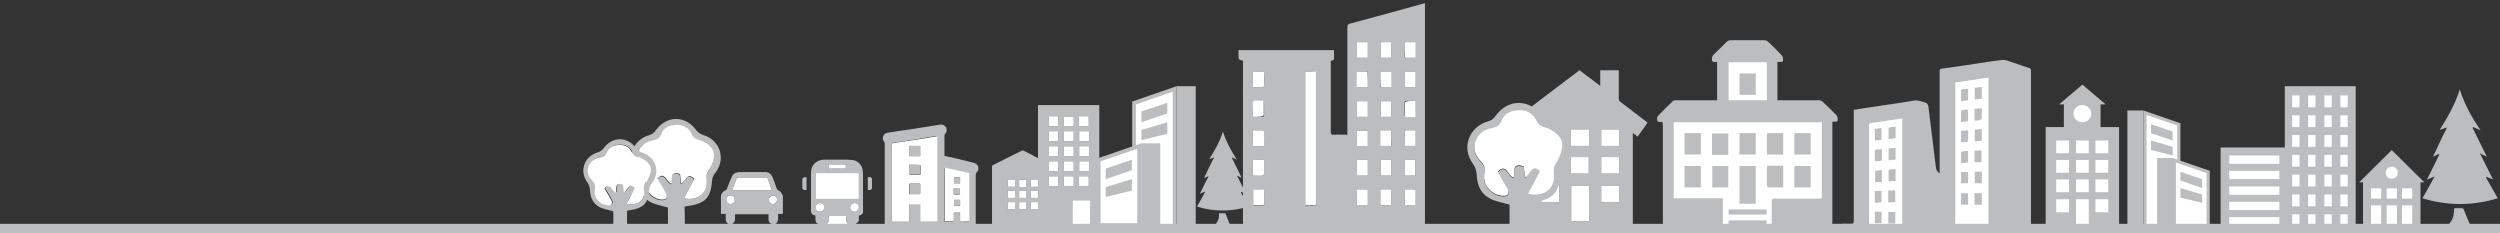 <svg id="Layer_1" xmlns="http://www.w3.org/2000/svg" viewBox="0 -16 783 73"><rect x="0" y="-16" width="783" height="73" fill="#333333" stroke="none"/><style>.st0{fill:#BBBDBF;} .st1{fill:#FFFFFF;}</style><path class="st0" d="M214.5 55.6h-5.3V49c-2-.6-3.8-.9-5.3-1.6-2.5-1.3-3.5-3.6-3.6-6.4 0-1-.4-2.2-1-3-3.3-4.4-1.2-10.2 4.1-11.7.8-.2 1.6-.8 2-1.5 3.4-4.7 9.3-4.7 12.6-.1.5.7 1.4 1.3 2.3 1.6 5.1 1.5 7.1 7.3 3.9 11.6-.5.6-1 1.4-1.1 2.1-.5 6.2-2 7.8-8.7 8.7.1 2.2.1 4.5.1 6.9zm-.3-9.5c4.4 1 7.7-1.8 7-5.5-.3-1.6.3-2.4 1.1-3.7.9-1.4 1.6-3.7 1.1-5.2s-2.4-3-4-3.5c-1.4-.5-2.3-.8-2.9-2.1-.9-1.9-2.5-2.8-4.7-2.8s-4.1.9-4.9 2.9c-.6 1.4-1.4 1.7-2.7 2-4.5.9-6.3 5.7-3.1 8.9 1.2 1.2 1.4 2.1 1.1 3.7-.5 2.9 1.9 5.6 4.8 5.9 1.5.1 2.2-.5 1.5-1.9-.7-1.6-1.7-3-2.7-4.7 2.4-2.5 2.8 1.3 4.4 1.6.4-1.3-.7-4.2 2.7-3l.3 3c1.5-.5 2-4 4.1-1.5-1 2-2 3.9-3.1 5.9z"/><path class="st1" d="M214.2 46.1c1.1-2 2.1-3.9 3.2-6.1-2.2-2.4-2.6 1-4.1 1.5l-.3-3c-3.4-1.1-2.3 1.7-2.7 3-1.6-.3-2-4.1-4.4-1.6 1 1.7 2 3.2 2.7 4.7.6 1.4-.1 2-1.5 1.9-2.9-.3-5.3-3-4.8-5.9.3-1.5.1-2.5-1.1-3.7-3.2-3.1-1.4-8 3.1-8.9 1.4-.3 2.1-.6 2.7-2 .8-2 2.7-2.9 4.9-2.9 2.1 0 3.8.9 4.7 2.8.6 1.4 1.5 1.7 2.9 2.1 1.6.5 3.5 2 4 3.5s-.2 3.7-1.1 5.2c-.8 1.2-1.4 2.1-1.1 3.7.6 3.9-2.7 6.7-7.1 5.7z"/><path class="st0" d="M196.4 55.6h-4.3v-5.4c-1.6-.5-3.1-.7-4.3-1.3-2-1.1-2.9-2.9-3-5.2 0-.8-.3-1.8-.8-2.5-2.7-3.6-1-8.3 3.3-9.5.6-.2 1.3-.7 1.7-1.2 2.7-3.8 7.5-3.9 10.3 0 .4.6 1.1 1.1 1.8 1.3 4.2 1.2 5.8 6 3.2 9.4-.4.5-.8 1.1-.9 1.7-.4 5-1.6 6.3-7 7.1v5.6zm-.2-7.7c3.6.8 6.2-1.5 5.7-4.5-.2-1.3.3-2 .9-3 .7-1.2 1.3-3 .9-4.2-.4-1.2-2-2.4-3.3-2.9-1.1-.4-1.8-.6-2.3-1.7-.7-1.5-2.1-2.3-3.8-2.3-1.8 0-3.3.7-4 2.3-.5 1.1-1.1 1.4-2.2 1.6-3.7.7-5.1 4.7-2.5 7.2 1 1 1.1 1.7.9 3-.4 2.4 1.5 4.6 3.9 4.8 1.2.1 1.8-.4 1.3-1.5-.6-1.3-1.4-2.4-2.2-3.8 1.9-2.1 2.3 1.1 3.6 1.3.4-1.1-.6-3.4 2.2-2.5.1.8.2 1.7.3 2.4 1.2-.4 1.6-3.2 3.4-1.3-1.1 1.9-2 3.4-2.8 5.1z"/><path class="st1" d="M196.2 47.9c.9-1.7 1.7-3.2 2.6-5-1.8-2-2.1.8-3.4 1.3l-.3-2.4c-2.8-.9-1.8 1.4-2.2 2.5-1.3-.2-1.6-3.3-3.6-1.3.8 1.4 1.6 2.6 2.2 3.8.5 1.1 0 1.6-1.3 1.5-2.4-.2-4.3-2.4-3.9-4.8.2-1.3.1-2-.9-3-2.6-2.6-1.2-6.5 2.5-7.2 1.1-.2 1.7-.5 2.2-1.6.7-1.6 2.2-2.3 4-2.3 1.7 0 3.1.7 3.8 2.3.5 1.1 1.2 1.4 2.3 1.7 1.3.4 2.9 1.7 3.3 2.9.4 1.2-.1 3-.9 4.2-.6 1-1.2 1.7-.9 3 .7 2.9-2 5.2-5.5 4.4z"/><path class="st0" d="M766.3 23.9c-.7.3-1.3.5-2.2.8 2.5-4 4.8-7.9 6.3-12.7 1.5 4.8 3.8 8.8 6.5 12.8-.9-.4-1.6-.7-2.3-1l-.2.2c1.5 3 2.9 6 4.5 9.1l-2.2-1.1 4.1 8.2c-.8-.3-1.4-.6-2.1-.8 0 .1-.1.1-.1.2 1.2 2.1 2.4 4.2 3.7 6.5-7.9 2.4-15.7 2.4-23.6 0 1.3-2.2 2.5-4.4 3.8-6.8-.9.3-1.6.6-2.4 1 1.4-2.7 2.6-5.3 3.9-7.9 0-.1-.1-.1-.1-.2-.6.3-1.2.5-1.9.9.8-1.7 1.6-3.3 2.3-4.9.6-1.3 1.2-2.5 1.9-3.8 0 0 .1-.2.1-.5.1 0 .1 0 0 0 .1 0 .1 0 0-.1v.1zM773.6 54.3H767c.5-.8 1.1-1.5 1.3-2.3.3-.8.2-1.8.4-2.8h2.5c.1 0 .3.2.4.3.6 1.6 1.3 3.2 2 4.8zM380.2 33.3c-.5.2-.9.4-1.5.6 1.7-2.7 3.3-5.4 4.3-8.7 1.1 3.3 2.6 6.1 4.4 8.8-.6-.3-1.1-.5-1.5-.7l-.1.1c1 2.1 2 4.1 3.1 6.3-.6-.3-1-.5-1.5-.7 1 1.9 1.9 3.7 2.8 5.7l-1.5-.6-.1.1c.8 1.5 1.7 2.9 2.5 4.5-5.4 1.6-10.8 1.7-16.2 0 .9-1.5 1.7-3 2.6-4.7-.6.2-1.1.4-1.7.7.9-1.9 1.8-3.7 2.7-5.4l-.1-.1c-.4.2-.8.4-1.3.6.6-1.2 1.1-2.3 1.6-3.4.4-.9.9-1.7 1.3-2.6.2-.1.2-.3.2-.5.1 0 .1 0 0 0 .1 0 .1 0 0 0zM385.2 54.3h-4.5c.3-.5.7-1 .9-1.6.2-.6.2-1.3.2-1.9h1.8c.1 0 .2.1.3.2.4 1.1.8 2.2 1.3 3.3zM225.8 51v-5.6c0-.1.1-.3.1-.4.2-.7.7-1.1 1.3-1.4.3-.1.4-.2.5-.5.4-1.2.9-2.4 1.4-3.5.4-1.1 1.1-1.6 2.4-1.7h8.1c1.2 0 1.9.5 2.4 1.7.4 1 .8 2 1.1 3 .2.5.3 1 1 1.2.1 0 .3.2.4.3.3.4.5.8.7 1.2V51h-1.5v.9c0 .4 0 .8-.1 1.2-.1.9-1.1 1.4-2 1-.7-.3-.9-.8-.9-1.5v-1.5h-10.5V53s-.4 1-1 1.2c-.5.2-1 .1-1.4-.3s-.5-.8-.5-1.4V51h-1.5zm16-7.4c-.4-1.1-.8-2.2-1.2-3.2-.2-.6-.4-.8-1.1-.8h-7.9c-.7 0-.9.1-1.1.8-.4 1-.7 1.9-1.1 2.9 0 .1-.1.2-.1.3h12.5zm-13 4.3c.7 0 1.3-.6 1.3-1.3 0-.7-.6-1.4-1.3-1.4s-1.3.6-1.3 1.3c0 .7.6 1.4 1.3 1.4zm14.6-1.4c0-.7-.6-1.4-1.3-1.3-.7 0-1.3.6-1.3 1.4 0 .7.6 1.3 1.3 1.3.7 0 1.3-.6 1.3-1.4z"/><path class="st1" d="M241.8 43.6h-12.5c0-.1.1-.2.1-.3.4-1 .7-1.9 1.1-2.9.2-.6.4-.8 1.1-.8h7.9c.7 0 .9.1 1.1.8.4 1 .7 2.1 1.2 3.2zM228.8 47.9c-.7 0-1.3-.6-1.3-1.4 0-.7.6-1.3 1.3-1.3s1.3.6 1.3 1.4c.1.7-.6 1.3-1.3 1.3zM243.4 46.5c0 .7-.6 1.4-1.3 1.4s-1.3-.6-1.3-1.3c0-.7.6-1.3 1.3-1.4.7 0 1.3.6 1.3 1.3z"/><path class="st0" d="M740.1 40.1h18v16.2h-18z"/><path class="st1" d="M742.6 43h3.2v3.2h-3.2zM747.5 43h3.2v3.2h-3.2zM752.3 43h3.2v3.2h-3.2zM742.6 48.3h3.2v6.3h-3.2zM747.5 48.3h3.2v6.3h-3.2zM752.3 48.3h3.2v6.3h-3.2z"/><path class="st0" d="M759.3 41.1h-20.4L749.1 31zM646.4 16.3h11.5v9.2h-11.5z"/><path class="st0" d="M659.5 16.7h-14.6l7.3-6.2z"/><ellipse class="st1" cx="749.1" cy="38.1" rx="1.9" ry="1.9"/><ellipse class="st1" cx="652.2" cy="19.6" rx="2.8" ry="2.7"/><path class="st0" d="M715.6 11h22.2v44.2h-22.2z"/><path class="st1" d="M717.9 13.9h2.3v3.7h-2.3zM722.9 13.9h2.3v3.7h-2.3zM728 13.9h2.3v3.7H728zM733 13.9h2.3v3.7H733zM717.9 20.1h2.3v3.7h-2.3zM722.9 20.1h2.3v3.7h-2.3zM728 20.1h2.3v3.7H728zM733 20.1h2.3v3.7H733zM717.9 26.3h2.3V30h-2.3zM722.9 26.3h2.3V30h-2.3zM728 26.3h2.3V30H728zM733 26.3h2.3V30H733zM717.9 32.5h2.3v3.7h-2.3zM722.9 32.5h2.3v3.7h-2.3zM728 32.5h2.3v3.7H728zM733 32.5h2.3v3.7H733zM717.9 38.7h2.3v3.7h-2.3zM722.9 38.7h2.3v3.7h-2.3zM728 38.7h2.3v3.7H728zM733 38.7h2.3v3.7H733zM717.9 44.9h2.3v3.7h-2.3zM722.9 44.9h2.3v3.7h-2.3zM728 44.9h2.3v3.7H728zM733 44.9h2.3v3.7H733zM717.9 51.1h2.3v3.7h-2.3zM722.9 51.1h2.3v3.7h-2.3zM728 51.1h2.3v3.7H728zM733 51.1h2.3v3.7H733z"/><path class="st0" d="M695.5 30.2h21.3v26.2h-21.3z"/><path class="st1" d="M698.2 32.7h15.7v2.6h-15.7zM698.2 37.5h15.7v2.6h-15.7zM698.2 42.4h15.7V45h-15.7zM698.2 47.2h15.7v2.6h-15.7zM698.2 52h15.7v2.6h-15.7z"/><path class="st0" d="M666.3 18.6h5v37.7h-5z"/><path class="st1" d="M671.8 55.9V19.3l10.5 3.7v32.9z"/><path class="st0" d="M672.3 20l9.6 3.3v32h-9.6V20m-1-1.4v37.7h11.6V22.6l-11.6-4z"/><path class="st0" d="M673.7 22.9v2.8l6.8 2.3v-2.8zM673.7 28v3l6.8 1.7V30zM675.6 33.5h5v21.9h-5z"/><path class="st1" d="M681 54.8V34.2l10.6 3.6v17z"/><path class="st0" d="M681.5 34.9l9.6 3.3v16.2h-9.6V34.9m-1-1.4v21.9h11.6V37.5l-11.6-4z"/><path class="st0" d="M682.9 37.8v2.7l6.8 2.4v-2.8zM682.9 42.9v3l6.8 1.6v-2.6zM368.5 11h6v45.3h-6z"/><path class="st1" d="M355.2 55.7V16.2l12.7-4.3v43.8z"/><path class="st0" d="M367.3 12.7v42.4h-11.5V16.7l11.5-4m1.2-1.7l-13.9 4.8v40.6h13.9V11z"/><path class="st0" d="M365.6 16.2v3.3l-8.1 2.8v-3.4zM365.6 22.3v3.6l-8.1 2v-3.2zM357.4 28.9h6v26.3h-6z"/><path class="st1" d="M344.1 54.5V34.1l12.7-4.4v24.8z"/><path class="st0" d="M356.2 30.6v23.3h-11.5V34.5l11.5-3.9m1.2-1.7l-13.9 4.8v21.5h13.9V28.9z"/><path class="st0" d="M354.5 34v3.3l-8.2 2.8v-3.3zM354.5 40.1v3.6l-8.2 2v-3.1zM640.7 23.8h23v31.9h-23z"/><path class="st1" d="M644 28h4v4h-4zM650.2 28h4v4h-4zM656.3 28h4v4h-4zM644 34.1h4v4h-4zM650.2 34.1h4v4h-4zM656.3 34.1h4v4h-4zM644 40.2h4v4h-4zM650.2 40.2h4v4h-4zM656.3 40.2h4v4h-4zM644 46.4h4v4.1h-4zM650.2 46.4h4v8.3h-4zM656.3 46.4h4v4.1h-4z"/><g><path class="st1" d="M583.6 18.6H597v37h-13.4zM611 6.5h12.6v50.8H611z"/><path class="st0" d="M622.8 8.3c-3.5.5-6.9 1-10.4 1.5V57h-16.6V21.1c-1.2.2-2.4.3-3.5.5-2.1.3-4.2.7-6.3.9-.5.1-.6.3-.6.7v33.7h-8.6v-2.8h3c.6 0 .8-.2.8-.8V19.5v-1.1c1.7-.3 3.4-.5 5.1-.8 4.6-.7 9.2-1.3 13.7-2.1 1.2-.2 2.1.2 3.2.5.9.2 1.3.6 1.4 1.6.6 5.1 1.3 10.3 1.9 15.4.2 1.3.3 2.6.5 3.9.1.5.6.9.9 1.3.1 0 .1-.1.2-.1v-.6V6.3c0-.5.1-.7.7-.8 5.2-.7 10.4-1.5 15.6-2.3 1-.1 2-.3 3-.4.5-.1 1.1 0 1.6.1 2.4.8 4.8 1.6 7.1 2.4.4.1.6.3.6.8v48.1h3V57h-16.3V8.3z"/><path class="st0" d="M618.4 48.1v-3.6h2.3v3.6h-2.3zM620.7 14.9c-.7.1-1.5.2-2.2.3v-3.7c.7-.1 1.5-.2 2.2-.3v3.7zM618.4 21.7v-3.6c.7-.1 1.5-.2 2.3-.2v2.8s0 .9-.9 1c-.4 0-.8.1-1.2.1 0-.1-.1-.1-.2-.1zM618.5 37.8c.8 0 1.5-.1 2.2-.1v3.7h-2.2v-3.6zM620.7 24.4v3.7c-.7.1-1.5.1-2.2.2v-3.7c.7 0 1.4-.1 2.2-.2zM618.4 31.2c.7 0 1.5-.1 2.2-.1v3.7h-2.2v-3.6zM591.4 47.4v-3.7c.7 0 1.5-.1 2.2-.1v3.7c-.7 0-1.4.1-2.2.1zM591.5 30.5c.7-.1 1.4-.1 2.2-.2V34c-.7.1-1.4.1-2.2.2v-3.7zM593.7 37v3.7c-.7 0-1.4.1-2.2.1v-3.4c0-.1.2-.2.3-.3.5-.1 1.2-.1 1.9-.1zM593.7 23.6v3.7c-.7.1-1.5.2-2.2.3v-3.4c0-.1.2-.3.3-.3.5-.1 1.2-.2 1.9-.3zM593.6 54h-2.2v-3.6h2.2V54zM614.2 44.5h2.2v3.6h-1.9c-.1 0-.3-.2-.3-.3v-3.3zM587.2 53.9v-3.6h2.1v3.6h-2.1zM587.2 34.5v-3.6c.7-.1 1.4-.1 2.2-.2v3.4c0 .1-.2.2-.3.3-.6.1-1.2.1-1.9.1zM614.2 35.1v-3.3c0-.1.2-.3.4-.4.6-.1 1.2-.1 1.8-.1v3.6c-.7.1-1.4.1-2.2.2zM589.4 37.3V41c-.7 0-1.4.1-2.1.1v-3.6c.6-.1 1.3-.2 2.1-.2zM614.2 28.6V25c.7-.1 1.4-.1 2.2-.2v2.5c0 1.2 0 1.2-1.2 1.2-.3 0-.6.1-1 .1zM587.2 24.4l2.1-.3v3.7c-.7.1-1.4.1-2.1.2v-3.6zM616.4 15.4c-.7.1-1.4.2-2.2.3v-3.4c0-.1.2-.3.3-.3.6-.1 1.2-.2 1.9-.2v3.6zM616.4 18.3V22c-.7.1-1.4.1-2.2.2v-3.6c.7-.2 1.4-.3 2.2-.3zM587.2 47.5v-3.7h2.1v3.5c-.6.2-1.3.2-2.1.2zM614.2 37.9h2.2v3.5h-2.2v-3.5z"/></g><g><path class="st1" d="M522.4 20.9h48.8v33.8h-48.8zM540.3 2.8H555v13.4h-14.7z"/><path class="st0" d="M555.1 46.2h14.8c.5 0 .7-.1.7-.6V22.7v-.4h-46.4v23.8h15.4v8.5H522c-1 0-1.2-.2-1.2-1.2V23c0-.6-.1-.9-.8-.8-.3 0-.9-.1-.9-.2-.1-.5-.2-1.3.1-1.6 1.5-1.6 3.1-3.2 4.7-4.7.2-.2.7-.3 1-.3H537.8v-12c-.4 0-.8.1-1.1 0-.2 0-.5-.3-.5-.5-.1-.7 0-1.3.6-1.9 1.4-1.3 2.7-2.6 4-3.9.3-.3.8-.5 1.2-.5h10.6c.4 0 .9.2 1.2.5 1.5 1.4 2.9 2.8 4.3 4.3.3.3.5 1.4.3 1.8-.1.1-.4.2-.6.2h-1.1v12h13c.4 0 .9.2 1.2.5 1.5 1.4 2.9 2.8 4.3 4.2.3.3.5 1.4.3 1.8-.1.1-.3.2-.5.2h-1.1v31.2c0 1.1-.1 1.3-1.3 1.3h-16.9c-.6 0-.8-.2-.8-.8v-7.1c.2 0 .2-.2.2-.5zM541.4 3.5v11.9h12v-.3V4c0-.5-.3-.5-.6-.5h-11.4z"/><path class="st0" d="M544.8 47.8V36h5.1v11.8h-5.1zM558.5 42.7h-4.7c-.1 0-.4-.3-.4-.4v-6c0-.1.2-.4.3-.4h4.8v6.8zM562 36h5.1v6.7H562V36zM536.3 36h5v6.7h-5V36zM532.7 36v6.7h-5.1V36h5.1zM567.1 25.7v6.7H562v-6.7h5.1zM553.4 32.4v-6.7h5.1v6.7h-5.1zM549.9 25.7v6.7h-5.1v-6.7h5.1zM536.2 32.5v-6.7h5.1v6.7h-5.1zM527.6 32.4v-6.7h5.1v6.7h-5.1zM541.4 51.2v-1.6h11.9v1.6h-11.9zM541.4 53h11.9v1.6h-11.9V53zM544.8 13.7V7h5.1v6.7h-5.1z"/></g><g><path class="st0" d="M477.9 55.9V25.5c-.6.4-1 .8-1.5 1.2-1-1.5-2.1-2.9-3.1-4.4 7.1-5.5 14.2-10.9 21.4-16.3 2.1 1.6 4.3 3.2 6.5 4.9V6h5.8V14.9c0 .4.1.7.5 1 2.7 2 5.3 4.1 8 6.1.2.1.3.3.5.4-1 1.5-2 2.9-3.1 4.4-.5-.4-.9-.7-1.5-1.2v30.3h-33.5zm19.8-13.8h-5.6v11.2h5.6V42.1zm-9.3 0h-5.7v5.2h5.7v-5.2zm13.1 5.2h5.7v-5.2h-5.7v5.2zm-13.2-22.7h-5.7v5.1h5.7v-5.1zm3.7 5.1h5.7v-5.2H492v5.2zm9.5-5.2v5.2h5.6v-5.2h-5.6zm-18.9 8.7v5.2h5.6v-5.2h-5.6zm15 5.2v-5.2H492v5.2h5.6zm3.9-5.2v5.2h5.6v-5.2h-5.6z"/><path class="st1" d="M497.7 42.1v11.2h-5.6V42.1h5.6zM488.4 42.1v5.2h-5.7v-5.2h5.7zM501.5 47.3v-5.2h5.7v5.2h-5.7zM488.3 24.6v5.1h-5.7v-5.1h5.7zM492 29.7v-5.2h5.7v5.2H492zM501.5 24.5h5.6v5.2h-5.6v-5.2zM482.6 33.2h5.6v5.2h-5.6v-5.2zM497.6 38.4H492v-5.2h5.6v5.2zM501.5 33.2h5.6v5.2h-5.6v-5.2z"/></g><g><path class="st0" d="M478.9 55.6h-6.1v-7.5c-2.3-.7-4.4-1-6.1-1.9-2.9-1.5-4-4.1-4.2-7.3 0-1.2-.4-2.5-1.1-3.5-3.8-5-1.4-11.7 4.7-13.4.9-.2 1.8-.9 2.3-1.7 3.9-5.4 10.6-5.4 14.5-.1.6.8 1.6 1.5 2.6 1.8 5.9 1.7 8.2 8.4 4.5 13.3-.5.7-1.1 1.6-1.2 2.4-.5 7.1-2.3 8.9-9.9 9.9v8zm-.3-10.9c5 1.1 8.8-2.1 8-6.3-.3-1.9.4-2.8 1.3-4.2 1-1.7 1.8-4.2 1.2-5.9-.6-1.7-2.8-3.4-4.6-4-1.6-.5-2.6-.9-3.3-2.4-1-2.2-2.9-3.2-5.3-3.2-2.5 0-4.6 1-5.6 3.3-.7 1.6-1.5 2-3.1 2.3-5.2 1-7.2 6.6-3.6 10.2 1.4 1.3 1.6 2.5 1.3 4.2-.6 3.3 2.2 6.5 5.5 6.8 1.7.2 2.5-.5 1.8-2.1-.8-1.8-1.9-3.4-3.1-5.4 2.7-2.9 3.2 1.5 5 1.8.5-1.5-.8-4.8 3.1-3.5.1 1.2.3 2.3.4 3.4 1.7-.6 2.3-4.6 4.7-1.8-1.3 2.3-2.4 4.5-3.7 6.8z"/><path class="st1" d="M478.6 44.7c1.2-2.3 2.4-4.5 3.7-7-2.5-2.8-3 1.2-4.7 1.8-.1-1.1-.2-2.2-.4-3.4-3.9-1.3-2.6 1.9-3.1 3.5-1.8-.3-2.3-4.7-5-1.8 1.1 2 2.2 3.6 3.1 5.4.7 1.6-.1 2.3-1.8 2.1-3.3-.3-6.1-3.4-5.5-6.8.3-1.8.1-2.9-1.3-4.2-3.6-3.6-1.6-9.2 3.6-10.2 1.6-.3 2.4-.7 3.1-2.3.9-2.3 3-3.3 5.6-3.3 2.4 0 4.3 1.1 5.3 3.2.7 1.6 1.7 1.9 3.3 2.4 1.8.6 4 2.3 4.6 4s-.2 4.3-1.2 5.9c-.9 1.4-1.6 2.3-1.3 4.2.8 4.5-2.9 7.7-8 6.5z"/></g><g><path class="st0" d="M383 56.3v-1.9h6.3V3c-1.4-.3-1.4-.3-1.4-1.8V-.3h29.9c0 1 .1 1.9 0 2.9 0 .2-.6.3-1 .5v22.2c0 .7.1.9.8.9 1.4-.1 2.9 0 4.4 0v-1-32.7c0-.7.2-.9.8-1.1 7.6-2 15.1-4.1 22.7-6.2.2-.1.5-.1.8-.2v69.4h6.5v2c-23.2-.1-46.5-.1-69.8-.1zm25.8-49.9v41.9h2.5c1 0 1 0 1-1V7.4v-.9c-1.2-.1-2.3-.1-3.5-.1zm-12.9 0h-3.5v4.9h3.1c.1 0 .4-.2.4-.4.1-1.4 0-2.9 0-4.5zm36.4 0V11c0 .1.2.4.3.4h3.1v-5h-3.4zm11.1 9.2h-3.1c-.2 0-.4.3-.4.4v4.1c0 .2.3.4.4.4h2.6c.2 0 .4-.2.4-.4.1-1.4.1-2.9.1-4.5zm0 32.6v-4.9H440v4.9h3.4zm-7.6-4.9h-3.5v4.6c0 .1.2.4.4.4h3.1v-5zm-10.8 0v4.9h3.4v-4.9H425zm-32.5 0v5h3.1c.1 0 .4-.2.4-.3v-4.6c-1.3-.1-2.4-.1-3.5-.1zm50.9-18.5h-3.1c-.2 0-.4.3-.4.5-.1.7 0 1.4 0 2.1v2.3h3.5v-4.9zm-7.6 0h-3.1c-.1 0-.3.2-.3.3v4.6h3.5c-.1-1.6-.1-3.2-.1-4.9zm-7.4 5v-4.9H425v4.9h3.4zm-32.5 0v-4.6c0-.1-.2-.4-.3-.4h-3.2v5h3.5zm36.5-9.2h3.4v-4.9h-3.4v4.9zm-4 0v-4.9H425v4.9h3.4zm-36 0h3.1c.2 0 .4-.3.4-.4v-4.1c0-.2-.3-.4-.4-.4h-2.6c-.2 0-.4.2-.4.4-.1 1.4-.1 2.9-.1 4.5zm47.5-14.2V11c0 .1.2.4.3.4h3.2v-5h-3.5zm-11.5 5v-5H425V11c0 .1.2.4.4.4h3zm-36 27.6h3.1c.2 0 .4-.3.4-.5v-2.4-2h-3.5V39zm43.4 0v-4.9h-3.4V39h3.4zm4.1-4.9V39h3.4v-4.9h-3.4zm0-36.9v4.5c0 .1.2.4.3.4h3.1v-4.9h-3.4zm-4.1 0h-3.4v4.9h3.4v-4.9zm-7.4 0H425v4.9h3.4v-4.9zM425 39h3.4v-4.9H425V39z"/><path class="st1" d="M408.8 6.4h3.5v40.8c0 1 0 1-1 1h-2.5V6.4zM395.9 6.4v4.5c0 .1-.2.4-.4.4h-3.1V6.4h3.5zM432.3 6.4h3.5v5h-3.1c-.1 0-.3-.3-.3-.4-.1-1.5-.1-3-.1-4.6zM443.4 15.6v4.7c0 .1-.3.4-.4.4h-2.6c-.2 0-.4-.3-.4-.4v-4.1c0-.2.3-.4.4-.4.9-.2 1.9-.2 3-.2zM443.4 48.2H440v-4.9h3.4v4.9zM435.8 43.3v5h-3.1c-.1 0-.4-.2-.4-.4v-4.6h3.5zM425 43.3h3.4v4.9H425v-4.9zM392.5 43.3h3.5v4.6c0 .1-.2.3-.4.3h-3.1v-4.9zM443.4 24.8v4.9h-3.5v-2.3-2.1c0-.2.3-.5.4-.5h3.1zM435.8 24.8v4.9h-3.5v-4.6c0-.1.2-.3.3-.3h3.2zM428.4 29.8H425v-4.9h3.4v4.9zM395.9 29.8h-3.5v-5h3.2c.1 0 .3.2.3.4.1 1.5 0 3 0 4.6zM432.4 20.6v-4.9h3.4v4.9h-3.4zM428.4 20.6H425v-4.9h3.4v4.9zM392.4 20.6v-4.7c0-.1.3-.4.4-.4h2.6c.2 0 .4.3.4.4V20c0 .2-.3.4-.4.4-.9.2-1.9.2-3 .2zM439.9 6.4h3.5v5h-3.2c-.1 0-.3-.2-.3-.4V6.4zM428.4 11.4h-3.1c-.1 0-.3-.2-.4-.4V6.4h3.4c.1 1.7.1 3.3.1 5zM392.4 39v-4.9h3.5v4.4c0 .2-.3.5-.4.5-1 .1-2 0-3.1 0zM435.8 39h-3.4v-4.9h3.4V39zM439.9 34.1h3.4V39h-3.4v-4.9zM439.9-2.8h3.5v4.9h-3.1c-.1 0-.3-.2-.3-.4-.1-1.4-.1-2.9-.1-4.5zM435.8-2.8v4.9h-3.4v-4.9h3.4zM428.4-2.8v4.9H425v-4.9h3.4zM425 39v-4.9h3.4V39H425z"/></g><g><path class="st1" d="M335.4 46h6.9v9.1h-6.9z"/><path class="st0" d="M344.3 54.9h-2.9v-8.1H336v8.1h-25.3v-.4-18.3c0-.3.1-.4.3-.5l9-4.5c.2-.1.4-.1.6 0 1.4.7 2.7 1.4 4.1 2.1.1.1.2.1.4.2V16.9h19.2v38zm-6.4-15.7v3.1h3.1v-3.1h-3.1zm-1.6 3.1v-3.1h-3.1v3.1h3.1zm-7.9-3.1v3.1h3.1v-3.1h-3.1zm12.7-4.7H338v3.1h3.1v-3.1zm-7.9 0v3.1h3.1v-3.1h-3.1zm-4.8 3.1h3.1v-3.1h-3.1v3.1zm12.7-7.8H338v3.1h3.1v-3.1zm-7.9 0v3.1h3.1v-3.1h-3.1zm-4.8 3.1h3.1v-3.1h-3.1v3.1zm12.7-7.8H338v3.1h3.1v-3.1zm-4.8 0h-3.1v3.1h3.1v-3.1zm-7.9 3.1h3.1v-3.1h-3.1v3.1zm9.5-7.8v3.1h3.1v-3.1h-3.1zm-1.6.1h-3.1v3.1h3.1v-3.1zm-7.9 3h3.1v-3.1h-3.1v3.1zm-6.9 20.2h-2.3V46h2.3v-2.3zm1.3-1.2h2.3v-2.3h-2.3v2.3zm-1.3.1v-2.3h-2.3v2.1c0 .1.2.2.2.2h2.1zm1.3 3.4h2.4v-1.6c0-.8.1-.7-.7-.7h-1.7V46zm-3.6 1.3v2.3h2.3v-2.3h-2.3zm3.6 0v2.3h2.3v-2.3h-2.3zm-7.2-1.3h2.3v-2.3h-2.3V46zm0-3.5h2.3v-2.3h-2.3v2.3zm2.3 7.1v-2.3h-2.3v2.3h2.3z"/><path class="st1" d="M337.9 39.2h3.1v3.1h-3.1v-3.1zM336.3 42.3h-3.1v-3.1h3.1v3.1zM328.4 39.2h3.1v3.1h-3.1v-3.1zM341.1 34.5v3.1H338v-3.1h3.1zM333.2 34.5h3.1v3.1h-3.1v-3.1zM328.4 37.6v-3.1h3.1v3.1h-3.1zM341.1 29.8v3.1H338v-3.1h3.1zM333.2 29.8h3.1v3.1h-3.1v-3.1zM328.4 32.9v-3.1h3.1v3.1h-3.1zM341.1 25.1v3.1H338v-3.1h3.1zM336.3 25.1v3.1h-3.1v-3.1h3.1zM328.4 28.2v-3.1h3.1v3.1h-3.1zM337.9 20.4h3.1v3.1h-3.1v-3.1zM336.3 20.5v3.1h-3.1v-3.1h3.1zM328.4 23.5v-3.1h3.1v3.1h-3.1zM321.5 43.7V46h-2.3v-2.3h2.3zM322.8 42.5v-2.3h2.3v2.3h-2.3zM321.5 42.6h-2.1c-.1 0-.2-.1-.2-.2v-2.1h2.3v2.3zM322.8 46v-2.3h1.7c.8 0 .7-.1.7.7V46h-2.4zM319.2 47.3h2.3v2.3h-2.3v-2.3zM322.8 47.3h2.3v2.3h-2.3v-2.3zM315.6 46v-2.3h2.3V46h-2.3zM315.6 42.5v-2.3h2.3v2.3h-2.3zM317.9 49.6h-2.3v-2.3h2.3v2.3z"/></g><g><path class="st0" d="M291.4 55.5h-13.1c-.8 0-1.2-.4-1.2-1.2v-7.5-17.9c0-.2-.1-.4-.2-.5-.4-.5-.5-1.1-.3-1.7s.7-1 1.3-1.1c2.2-.4 4.4-.7 6.6-1 2.6-.4 5.1-.8 7.7-1.2.8-.1 1.6-.3 2.4-.4.6-.1 1.3.3 1.7.9.3.6.3 1.4-.2 1.9-.2.2-.3.5-.3.7v6c0 .3.1.4.4.4l2.7.6c2 .5 4.1 1 6.1 1.5.7.2 1.2.6 1.4 1.3.2.7-.1 1.3-.6 1.8-.1.1-.2.3-.2.4v15.7c0 .9-.4 1.3-1.3 1.3h-12.9zm2.3-28.9h-.3c-2.3.3-4.5.7-6.8 1.1s-4.5.7-6.8 1c-.4.1-.5.2-.5.6v24h5.5v-5.4h3.4v5.4h5.5V26.6zm7 26.7h2.8V53 38.6c0-.3-.1-.4-.4-.4l-5.4-1.2c-.6-.1-1.3-.3-1.9-.4v16.8h2.8v-2.7h2c.1.8.1 1.7.1 2.6z"/><path class="st1" d="M293.7 26.6v26.8h-5.5V48h-3.4v5.4h-5.5V53 29.4c0-.4.1-.5.5-.6 2.3-.3 4.5-.7 6.8-1 2.3-.4 4.5-.7 6.8-1.1.1-.1.2-.1.3-.1zm-7.2 18.2h1.4c.2 0 .3-.1.3-.3v-2.7c0-.2-.1-.3-.3-.3h-2.8c-.2 0-.3.1-.3.3v2.7c0 .3.1.3.3.3h1.4zm-1.6-15.1v3.2h3.3v-3.2h-3.3zm0 5.9v3.2h3.2c.1 0 .2-.2.2-.2v-1.5-1.4c-1.2-.1-2.3-.1-3.4-.1zM300.7 53.3v-2.7h-2v2.7h-2.8V36.5c.7.1 1.3.3 1.9.4l5.4 1.2c.3.1.4.1.4.4V53.2c-1 .1-1.9.1-2.9.1zm0-13.8h-1.9v1.9h1.9v-1.9zm-2 3.6v1.7c0 .1.2.2.2.2h1.5c.1 0 .2-.1.2-.2v-1.7h-1.9zm.1 3.5v1.8h1.9v-1.8h-1.9z"/><path class="st0" d="M286.5 44.8h-1.3c-.2 0-.3 0-.3-.3v-2.7c0-.2.1-.3.3-.3h2.8c.2 0 .3.1.3.3v2.7c0 .2-.1.3-.3.3h-1.5zM284.9 29.7h3.3v3.2h-3.3v-3.2zM284.9 35.6h3.3v2.9c0 .1-.1.2-.2.2h-3.2c.1-.9.1-2 .1-3.1zM300.7 39.5v1.9h-1.9v-1.9h1.9zM298.7 43.1h2v1.7c0 .1-.1.2-.2.2H299c-.1 0-.2-.1-.2-.2-.1-.6-.1-1.2-.1-1.7zM298.8 46.6h1.9v1.8h-1.9v-1.8z"/></g><g><path class="st0" d="M267.9 54.3H266c-.6-.2-1-.7-1-1.3v-1.2-.2h-5.4v1.3c0 .6-.3 1.1-.9 1.3-.1 0-.2.1-.3.1h-1.8c-.1 0-.1 0-.2-.1-.6-.2-1-.7-1-1.3V52v-.5c-.9-.1-1.4-.6-1.4-1.5V38.8c0-.6 0-1.2.1-1.7.4-1.9 2.1-3.1 4.1-3.1h5.8c.9 0 1.9 0 2.8.1 1.7.1 3.2 1.5 3.4 3.2.1.6.1 1.1.1 1.7v11.1c0 .3 0 .6-.2.8-.3.4-.7.6-1.1.6v1.3c0 .6-.4 1-.9 1.2 0 .3-.1.3-.2.3zm1.1-16.1h-13.6v8.1H269v-8.1zm-9.5-1.4h5.4v-1.3h-5.4v1.3zm-2.7 10.8c-.8 0-1.4.6-1.4 1.4 0 .7.6 1.3 1.4 1.3.7 0 1.4-.6 1.4-1.4-.1-.7-.7-1.3-1.4-1.3zm10.9 0c-.8 0-1.4.6-1.4 1.4 0 .7.6 1.3 1.3 1.3.8 0 1.4-.6 1.4-1.3 0-.8-.6-1.4-1.3-1.4z"/><path class="st1" d="M258.4 54.3c.1 0 .2-.1.3-.1.5-.2.9-.7.9-1.3v-1.3h5.4V53c0 .6.4 1.1 1 1.3h.1-7.7z"/><path class="st0" d="M251.3 40c.3-.6.8-.5 1.3-.5v4c-.5 0-1.1.1-1.3-.5v-3zM273.1 43c-.3.5-.4.6-1.3.5v-4c.9-.1 1-.1 1.3.5v3z"/><path class="st1" d="M269 38.2v8.1h-13.6v-8.1H269zM259.5 36.8v-1.3h5.4v1.3h-5.4zM256.8 47.6c.8 0 1.4.6 1.4 1.3 0 .7-.6 1.4-1.4 1.4-.8 0-1.4-.6-1.4-1.3 0-.8.6-1.4 1.4-1.4zM267.7 47.6c.7 0 1.4.6 1.3 1.4 0 .7-.6 1.3-1.4 1.3-.7 0-1.3-.6-1.3-1.3 0-.8.6-1.4 1.4-1.4z"/></g><path class="st0" d="M-4.4 54.1h789v3.1h-789z"/></svg>